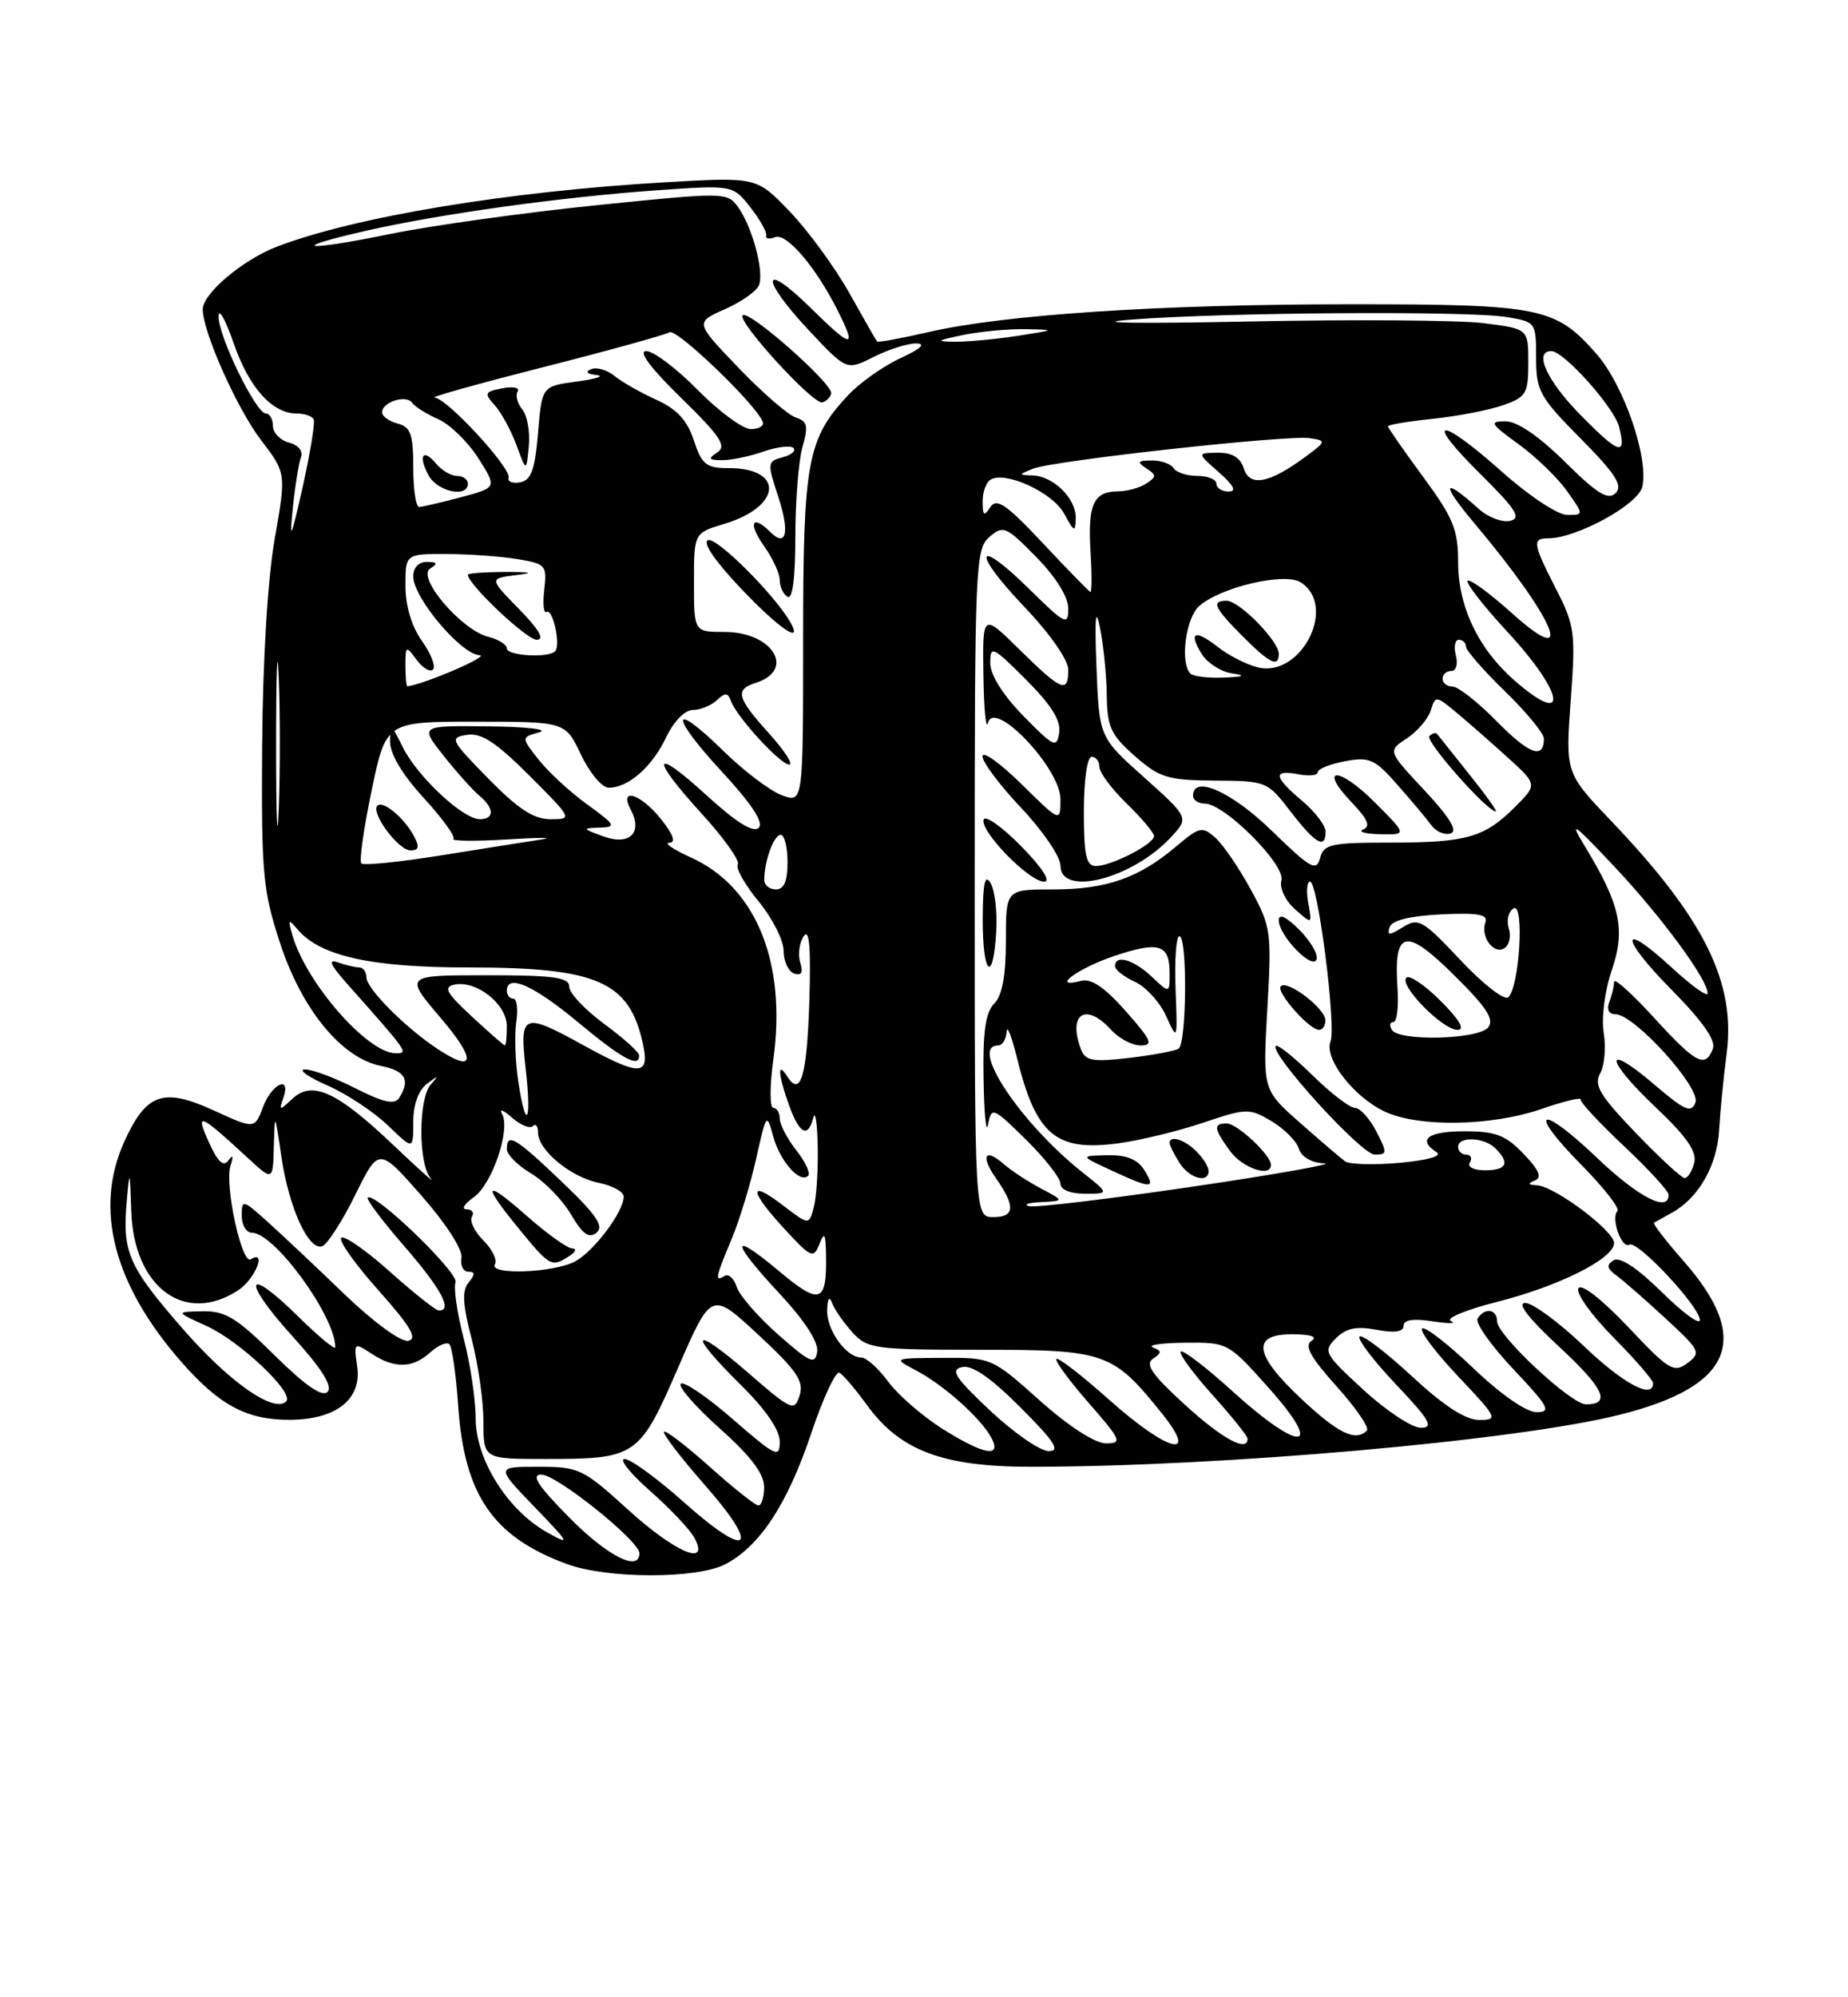 <?xml version="1.0" encoding="UTF-8" standalone="no"?>
<!DOCTYPE svg PUBLIC "-//W3C//DTD SVG 1.1//EN" "http://www.w3.org/Graphics/SVG/1.1/DTD/svg11.dtd" >
<svg xmlns="http://www.w3.org/2000/svg" xmlns:xlink="http://www.w3.org/1999/xlink" version="1.1" viewBox="0 0 237 256">
 <g >
 <path fill="currentColor"
d=" M 93.00 200.50 C 97.43 198.21 100.99 192.79 104.03 183.73 C 105.55 179.20 107.18 175.70 107.65 175.95 C 108.12 176.19 109.70 178.04 111.16 180.06 C 115.41 185.93 120.89 188.00 132.20 188.00 C 156.68 188.00 194.47 184.66 207.73 181.33 C 222.24 177.69 224.74 171.66 215.90 161.62 C 213.62 159.03 211.92 156.82 212.13 156.71 C 212.33 156.59 213.38 156.02 214.45 155.42 C 217.83 153.55 220.22 149.38 220.47 144.86 C 220.61 142.46 221.04 138.03 221.44 135.00 C 222.62 125.92 218.55 117.72 206.69 105.29 C 200.76 99.08 200.76 99.08 201.44 89.79 C 202.08 81.09 201.96 80.18 199.56 75.50 C 196.57 69.65 196.47 69.00 198.56 69.00 C 202.16 69.00 210.03 64.71 210.60 62.44 C 211.51 58.83 208.27 49.37 204.74 45.36 C 199.49 39.38 197.63 39.00 173.18 39.00 C 148.86 39.00 128.80 40.32 119.10 42.56 C 115.58 43.37 112.60 43.92 112.48 43.77 C 112.35 43.62 110.75 40.82 108.92 37.55 C 107.08 34.28 103.66 29.60 101.32 27.15 C 97.05 22.69 97.05 22.69 85.53 23.35 C 65.29 24.51 45.55 27.77 35.50 31.62 C 31.13 33.30 26.00 37.63 26.00 39.65 C 26.00 42.51 30.38 52.34 33.44 56.36 C 36.71 60.64 36.71 60.64 35.23 69.07 C 34.33 74.17 33.70 84.60 33.62 95.50 C 33.51 112.03 33.70 114.10 35.92 120.89 C 38.71 129.40 43.81 135.61 48.84 136.62 C 51.99 137.25 52.66 138.41 51.19 140.72 C 50.61 141.63 49.19 141.32 45.54 139.47 C 42.86 138.11 39.95 137.03 39.08 137.07 C 38.21 137.11 39.52 138.04 42.00 139.13 C 44.48 140.22 47.96 142.53 49.75 144.25 C 53.00 147.39 53.00 147.39 53.00 143.82 C 53.00 141.59 53.66 139.75 54.75 138.92 C 56.24 137.79 56.31 137.81 55.25 139.00 C 53.64 140.81 53.63 149.17 55.24 151.05 C 55.92 151.85 53.79 149.94 50.49 146.81 C 43.24 139.91 40.04 138.44 37.50 140.83 C 35.83 142.39 35.75 142.39 36.33 140.75 C 37.37 137.76 34.89 138.83 33.74 141.87 C 32.66 144.73 32.66 144.73 27.37 142.31 C 20.93 139.37 18.75 140.13 15.94 146.33 C 12.03 154.94 14.57 164.69 23.33 174.64 C 28.18 180.15 31.69 182.01 37.20 181.98 C 43.13 181.95 46.42 179.33 45.81 175.14 C 45.36 172.07 45.40 172.03 47.64 173.50 C 50.61 175.45 52.90 175.40 55.18 173.34 C 56.19 172.43 57.29 171.96 57.64 172.30 C 57.98 172.65 58.49 176.21 58.76 180.21 C 59.55 191.64 63.23 196.99 72.71 200.47 C 77.89 202.37 89.35 202.39 93.00 200.50 Z  M 73.00 194.50 C 68.97 190.42 68.05 189.00 69.43 189.00 C 71.39 189.00 82.00 197.50 82.00 199.08 C 82.00 201.54 77.89 199.45 73.00 194.50 Z  M 80.50 193.46 C 74.77 188.25 74.25 188.00 69.04 188.00 C 63.58 188.00 63.58 188.00 68.54 193.14 C 73.11 197.88 73.24 198.13 70.14 196.39 C 65.06 193.53 61.00 187.04 61.00 181.78 C 61.00 179.38 60.31 174.77 59.46 171.52 C 58.62 168.28 58.15 165.06 58.42 164.36 C 58.88 163.16 47.99 152.67 47.16 153.51 C 46.95 153.72 49.07 156.54 51.89 159.78 C 56.59 165.19 58.13 168.07 56.25 167.96 C 55.84 167.93 53.04 165.71 50.04 163.03 C 47.04 160.34 44.22 158.36 43.78 158.64 C 43.33 158.91 45.45 161.92 48.48 165.32 C 52.63 169.97 53.60 171.59 52.37 171.85 C 51.43 172.05 47.98 169.53 44.12 165.83 C 40.48 162.32 36.04 158.15 34.25 156.54 C 31.13 153.74 31.00 153.71 31.00 155.81 C 31.00 157.02 31.59 158.00 32.30 158.00 C 35.20 158.00 43.00 168.71 43.00 172.68 C 43.00 173.09 40.84 171.29 38.19 168.69 C 31.43 162.03 30.94 164.02 37.55 171.32 C 41.29 175.45 42.70 177.70 42.00 178.40 C 41.31 179.09 39.15 177.60 35.21 173.71 C 30.35 168.90 28.90 168.01 25.97 168.07 C 22.50 168.14 22.50 168.14 26.50 169.96 C 30.77 171.90 37.79 178.54 36.71 179.62 C 35.15 181.18 29.40 177.15 23.46 170.34 C 16.45 162.30 15.67 160.54 16.26 153.92 C 16.62 149.82 16.66 149.91 16.83 155.17 C 17.13 164.98 23.69 169.87 30.54 165.38 C 32.72 163.96 34.29 160.09 32.15 161.41 C 31.00 162.12 28.77 151.82 29.56 149.42 C 29.97 148.16 29.88 147.92 29.30 148.73 C 28.66 149.61 27.94 148.95 26.81 146.45 C 24.99 142.44 25.53 142.65 31.75 148.39 C 35.00 151.39 35.00 151.39 35.12 146.95 C 35.24 142.52 35.25 142.52 36.08 148.22 C 37.04 154.77 39.56 160.31 41.31 159.74 C 41.96 159.52 43.87 156.58 45.54 153.19 C 48.58 147.03 48.58 147.03 54.03 153.22 C 57.20 156.83 59.35 160.16 59.18 161.21 C 59.01 162.19 59.41 163.00 60.06 163.00 C 60.95 163.00 60.96 163.34 60.10 164.38 C 59.24 165.42 59.33 167.18 60.48 171.59 C 61.32 174.79 62.00 179.58 62.00 182.21 C 62.00 187.00 62.00 187.00 69.93 187.00 C 81.61 187.00 81.99 186.74 86.95 175.33 C 91.23 165.49 91.23 165.49 97.24 171.07 C 102.20 175.67 103.12 177.03 102.55 178.85 C 101.88 180.96 101.56 180.82 95.92 175.93 C 88.71 169.69 88.11 170.71 95.00 177.50 C 98.19 180.64 100.00 183.28 100.00 184.78 C 100.00 186.94 99.49 186.69 93.99 181.91 C 90.69 179.04 87.68 176.99 87.31 177.36 C 86.94 177.73 89.19 180.31 92.32 183.10 C 96.27 186.62 98.00 188.90 98.00 190.58 C 98.00 191.91 97.66 192.98 97.25 192.96 C 96.84 192.93 94.04 190.71 91.03 188.01 C 88.02 185.32 85.38 183.29 85.16 183.51 C 84.93 183.73 87.30 186.82 90.42 190.37 C 97.67 198.63 96.03 199.97 87.74 192.57 C 84.31 189.51 80.87 187.01 80.11 187.00 C 79.34 187.00 80.82 188.85 83.38 191.10 C 85.94 193.36 88.50 196.06 89.05 197.10 C 91.09 200.91 86.60 199.00 80.50 193.46 Z  M 120.78 183.08 C 118.25 181.47 115.15 178.77 113.90 177.08 C 112.65 175.38 111.10 174.00 110.47 174.00 C 108.53 174.00 106.00 170.49 106.08 167.92 C 106.13 166.42 106.37 166.07 106.71 167.00 C 107.01 167.82 108.18 169.51 109.30 170.75 C 111.24 172.88 112.09 173.00 125.71 173.00 C 141.79 173.00 142.71 173.32 149.01 181.16 C 153.86 187.19 149.77 186.12 142.20 179.37 C 138.74 176.29 135.72 173.95 135.48 174.18 C 135.25 174.41 137.11 176.94 139.61 179.80 C 143.81 184.61 143.98 185.00 141.83 185.00 C 140.42 184.99 137.05 182.81 133.34 179.50 C 127.23 174.04 127.13 174.00 120.84 174.04 C 114.50 174.08 114.50 174.08 117.50 175.66 C 121.01 177.51 125.77 181.75 127.12 184.25 C 128.57 186.92 126.13 186.47 120.78 183.08 Z  M 127.00 180.82 C 122.46 176.55 121.83 175.57 123.39 175.22 C 124.68 174.93 127.07 176.59 130.88 180.40 C 135.25 184.77 136.04 186.00 134.49 185.99 C 133.40 185.99 130.03 183.66 127.00 180.82 Z  M 151.94 180.03 C 147.76 176.22 146.82 174.86 147.86 174.16 C 149.01 173.38 149.01 173.16 147.86 172.70 C 147.11 172.40 148.97 172.13 152.00 172.10 C 157.48 172.05 157.52 172.07 162.82 178.02 C 169.92 186.00 166.81 186.24 158.13 178.38 C 154.71 175.28 151.70 172.97 151.43 173.24 C 151.16 173.50 152.98 175.99 155.47 178.76 C 157.96 181.53 160.00 184.07 160.00 184.40 C 160.00 186.19 156.76 184.43 151.94 180.03 Z  M 166.96 179.36 C 160.80 173.61 160.43 170.99 165.75 171.02 C 168.10 171.02 169.02 171.34 168.20 171.85 C 167.24 172.47 168.07 173.97 171.42 177.70 C 173.91 180.47 175.65 183.01 175.30 183.36 C 173.86 184.81 171.65 183.75 166.96 179.36 Z  M 174.86 178.14 C 169.83 173.52 169.66 173.20 171.32 171.54 C 172.63 170.23 173.94 169.95 176.53 170.44 C 178.87 170.88 180.00 170.71 180.00 169.93 C 180.00 169.16 181.24 168.97 183.75 169.36 C 185.81 169.67 186.87 169.66 186.09 169.33 C 185.31 169.00 187.93 167.90 191.90 166.89 C 199.96 164.85 207.00 161.32 207.00 159.32 C 207.00 157.75 199.36 152.03 197.10 151.92 C 195.95 151.86 195.87 151.69 196.83 151.31 C 197.80 150.93 197.40 149.98 195.39 147.89 C 193.09 145.49 191.81 145.00 187.81 145.00 C 183.12 145.00 181.72 146.06 184.25 147.69 C 185.00 148.17 183.09 148.72 179.50 149.04 C 176.20 149.34 173.05 149.25 172.50 148.85 C 171.95 148.45 169.35 146.23 166.72 143.91 C 161.94 139.69 161.94 139.69 162.53 129.34 C 163.10 119.43 163.01 118.78 160.41 114.02 C 158.92 111.28 156.89 108.30 155.89 107.40 C 154.19 105.87 153.86 105.94 150.79 108.53 C 146.02 112.56 141.85 114.00 135.03 114.00 C 129.00 114.00 129.00 114.00 129.00 120.57 C 129.00 125.08 128.53 127.61 127.50 128.64 C 126.39 129.76 126.03 132.24 126.14 138.32 C 126.21 142.82 126.47 145.43 126.72 144.13 C 127.16 141.83 127.32 141.89 131.59 146.08 C 134.01 148.47 136.00 151.00 136.00 151.71 C 136.00 152.49 137.24 153.00 139.14 153.00 C 142.28 153.00 142.28 153.00 138.77 150.22 C 130.84 143.91 124.26 134.00 128.00 134.00 C 128.55 134.00 129.04 133.21 129.09 132.25 C 129.13 131.29 129.72 132.75 130.40 135.50 C 132.85 145.45 135.37 147.61 143.36 146.55 C 146.16 146.18 151.06 144.99 154.27 143.91 C 159.85 142.03 160.22 142.02 163.05 143.69 C 164.67 144.65 166.26 146.24 166.57 147.22 C 166.91 148.30 168.19 149.04 169.82 149.11 C 171.29 149.16 163.72 150.51 153.00 152.09 C 142.28 153.67 132.82 154.80 132.00 154.60 C 131.18 154.40 131.85 154.16 133.50 154.08 C 136.50 153.92 136.50 153.92 133.50 152.33 C 131.85 151.46 129.71 150.06 128.74 149.21 C 126.29 147.07 125.71 148.14 127.75 151.05 C 130.24 154.61 130.15 156.00 127.41 156.00 C 125.00 156.00 125.00 156.00 125.00 113.22 C 125.00 72.50 125.09 70.37 126.89 68.82 C 128.67 67.30 129.02 67.45 132.89 71.39 C 135.42 73.97 137.00 76.51 137.00 78.00 C 137.00 80.23 136.61 80.04 132.02 75.52 C 125.07 68.68 124.53 70.61 131.38 77.79 C 134.65 81.22 137.00 84.58 137.00 85.84 C 137.00 88.93 136.16 88.58 130.78 83.29 C 126.00 78.58 126.00 78.58 126.12 86.54 C 126.18 90.92 126.45 93.66 126.71 92.64 C 127.51 89.54 136.00 98.49 136.00 102.42 C 136.00 105.42 136.00 105.42 131.00 100.50 C 128.25 97.79 126.00 96.19 126.00 96.94 C 126.00 97.69 128.25 100.69 131.00 103.59 C 133.75 106.50 136.00 109.81 136.00 110.94 C 136.00 114.99 145.17 112.65 150.13 107.35 C 152.50 104.81 152.50 104.81 146.74 99.65 C 140.97 94.50 140.97 94.50 140.62 85.50 C 140.37 79.10 140.51 77.65 141.08 80.50 C 141.52 82.70 141.91 86.59 141.94 89.15 C 141.99 93.18 142.47 94.20 145.53 96.90 C 148.72 99.69 149.73 100.00 155.78 100.05 C 162.39 100.09 162.55 100.15 165.50 104.00 C 168.68 108.14 170.00 108.90 170.00 106.59 C 170.00 105.81 168.65 104.04 167.00 102.65 C 163.34 99.58 163.20 98.61 166.50 99.24 C 167.88 99.51 169.00 99.39 169.00 98.97 C 169.00 98.56 170.57 97.93 172.49 97.57 C 175.63 96.98 176.31 97.28 179.24 100.62 C 181.03 102.65 182.99 104.98 183.59 105.80 C 184.19 106.61 185.29 107.07 186.05 106.82 C 186.98 106.51 185.92 104.76 182.69 101.31 C 177.96 96.25 177.96 96.25 180.41 94.65 C 181.75 93.77 183.13 92.16 183.48 91.08 C 184.09 89.14 184.15 89.15 186.75 91.30 C 188.20 92.51 191.15 95.09 193.29 97.03 C 197.17 100.55 197.17 100.55 194.34 103.39 C 190.39 107.34 188.11 108.00 178.34 108.00 C 170.66 108.00 169.76 108.20 169.29 109.99 C 168.83 111.74 168.08 111.32 163.13 106.51 C 157.96 101.47 153.00 99.27 153.00 102.00 C 153.00 102.55 153.69 103.00 154.52 103.00 C 157.03 103.00 164.86 110.83 164.34 112.82 C 164.07 113.82 164.82 115.42 166.08 116.54 C 168.29 118.50 168.29 118.50 167.78 115.75 C 167.51 114.24 167.61 113.00 168.01 113.00 C 169.02 113.00 171.39 131.54 170.63 133.51 C 169.80 135.68 173.59 140.58 177.56 142.46 C 181.88 144.51 191.27 144.36 197.69 142.14 C 200.55 141.15 202.81 140.61 202.71 140.92 C 202.61 141.24 205.11 143.93 208.27 146.90 C 211.42 149.86 214.00 152.67 214.00 153.15 C 214.00 155.46 210.09 153.44 204.79 148.38 C 197.42 141.35 195.75 142.16 202.83 149.33 C 205.70 152.24 207.77 154.89 207.43 155.23 C 206.55 156.11 207.98 160.13 208.96 159.53 C 209.96 158.90 218.00 167.49 218.00 169.19 C 218.00 169.87 215.79 168.25 213.10 165.59 C 209.96 162.51 207.74 161.04 206.94 161.53 C 205.99 162.13 206.07 162.58 207.28 163.47 C 208.16 164.10 210.99 166.58 213.58 168.97 C 218.05 173.09 218.20 173.38 216.40 174.72 C 214.66 176.01 214.01 175.61 208.80 170.08 C 205.43 166.53 202.82 164.49 202.43 165.12 C 202.06 165.71 204.06 168.53 206.88 171.38 C 209.70 174.23 212.00 176.89 212.00 177.28 C 212.00 179.41 208.18 177.36 203.09 172.50 C 199.91 169.47 196.55 167.00 195.60 167.00 C 194.50 167.00 196.04 168.99 199.94 172.60 C 205.71 177.95 206.67 180.00 203.40 180.00 C 201.48 180.00 192.00 171.15 192.00 169.36 C 192.00 167.78 190.40 167.54 189.50 169.00 C 189.16 169.55 191.23 172.47 194.09 175.50 C 198.61 180.28 199.00 181.00 197.07 181.00 C 195.74 181.00 192.48 178.74 188.92 175.34 C 185.66 172.23 182.71 169.95 182.38 170.28 C 182.05 170.62 184.14 173.39 187.03 176.44 C 192.04 181.73 192.17 182.00 189.70 182.00 C 187.94 182.00 185.16 180.19 181.03 176.36 C 177.68 173.26 174.68 170.99 174.36 171.31 C 174.04 171.63 176.14 174.39 179.03 177.44 C 183.39 182.05 183.93 183.00 182.21 183.00 C 181.07 183.00 177.76 180.81 174.86 178.14 Z  M 146.77 150.00 C 145.89 148.59 144.49 148.02 142.01 148.07 C 138.50 148.15 138.50 148.15 142.50 150.00 C 147.70 152.41 148.27 152.41 146.77 150.00 Z  M 155.00 150.07 C 155.00 149.56 154.29 148.44 153.43 147.57 C 151.91 146.05 150.00 145.46 150.00 146.51 C 150.00 146.80 150.56 147.92 151.24 149.01 C 152.51 151.04 155.00 151.74 155.00 150.07 Z  M 163.00 149.31 C 163.00 148.06 158.67 144.00 157.33 144.00 C 155.57 144.00 155.65 144.65 157.75 147.53 C 159.34 149.72 163.00 150.96 163.00 149.31 Z  M 176.50 145.00 C 175.65 143.35 174.41 142.00 173.76 142.00 C 173.11 142.00 170.66 140.12 168.31 137.81 C 165.96 135.51 163.85 133.82 163.62 134.06 C 162.74 134.96 174.57 147.96 176.28 147.98 C 177.93 148.00 177.94 147.79 176.50 145.00 Z  M 169.97 130.75 C 169.93 129.23 165.11 125.56 164.26 126.41 C 163.58 127.09 167.90 132.00 169.17 132.00 C 169.63 132.00 169.99 131.44 169.97 130.75 Z  M 127.76 119.43 C 127.91 116.92 127.59 114.11 127.04 113.19 C 126.32 111.95 126.05 113.17 126.03 117.75 C 126.00 124.93 127.37 126.26 127.76 119.43 Z  M 166.62 119.16 C 164.93 117.48 164.00 117.05 164.00 117.96 C 164.00 119.93 168.36 124.42 168.85 122.95 C 169.06 122.31 168.06 120.61 166.62 119.16 Z  M 130.97 108.47 C 128.52 105.98 126.35 104.44 126.15 105.05 C 125.66 106.53 131.97 113.00 133.90 113.00 C 134.82 113.00 133.67 111.22 130.97 108.47 Z  M 176.27 102.80 C 171.65 98.18 168.97 98.27 173.40 102.90 C 175.40 104.99 175.80 105.93 174.83 106.31 C 174.10 106.60 175.07 106.88 176.99 106.92 C 180.47 107.00 180.47 107.00 176.27 102.80 Z  M 188.43 99.25 C 186.34 96.64 184.49 94.31 184.31 94.08 C 184.14 93.85 183.69 93.98 183.31 94.35 C 182.72 94.95 190.71 104.00 191.83 104.00 C 192.06 104.00 190.53 101.86 188.43 99.25 Z  M 99.81 171.07 C 97.22 168.79 94.83 166.04 94.48 164.95 C 94.14 163.86 93.44 163.23 92.93 163.54 C 91.64 164.34 91.74 163.78 93.82 158.83 C 94.82 156.45 96.24 151.80 96.98 148.50 C 98.27 142.69 98.34 142.60 99.15 145.62 C 100.01 148.83 102.59 151.74 103.64 150.70 C 103.96 150.37 103.28 148.90 102.11 147.42 C 100.95 145.94 100.00 144.12 100.00 143.37 C 100.00 142.61 99.62 142.00 99.17 142.00 C 98.71 142.00 98.71 139.21 99.18 135.80 C 100.89 123.32 96.96 113.70 88.62 109.91 C 86.35 108.89 85.10 108.03 85.83 108.02 C 86.71 108.01 86.37 107.01 84.83 105.06 C 82.20 101.73 79.29 100.81 80.90 103.80 C 82.47 106.75 80.73 108.43 77.37 107.20 C 74.66 106.21 74.63 106.15 76.90 106.08 C 79.09 106.01 78.96 105.75 75.31 103.11 C 73.11 101.52 70.31 98.93 69.07 97.36 C 66.83 94.51 66.83 94.51 69.16 93.86 C 70.45 93.49 67.52 93.15 62.67 93.10 C 53.83 93.00 53.83 93.00 56.88 96.85 C 58.55 98.96 60.62 101.27 61.46 101.97 C 63.40 103.58 63.44 105.00 61.53 105.00 C 59.37 105.00 53.50 99.51 51.65 95.76 C 50.12 92.66 50.04 92.62 50.02 95.02 C 50.01 96.62 51.58 99.27 54.34 102.27 C 56.72 104.87 58.44 107.23 58.15 107.52 C 57.86 107.81 60.97 107.84 65.06 107.59 C 69.15 107.34 71.15 107.34 69.50 107.59 C 67.85 107.84 62.08 108.75 56.68 109.62 C 51.29 110.49 46.63 110.96 46.34 110.67 C 46.05 110.38 46.64 106.18 47.66 101.32 C 49.50 92.50 49.50 92.50 61.00 92.50 C 72.50 92.50 72.50 92.50 74.50 96.71 C 75.60 99.03 77.19 100.94 78.03 100.96 C 80.51 101.02 83.62 98.32 85.42 94.53 C 86.40 92.47 87.82 91.00 88.85 91.00 C 89.81 91.00 91.20 90.44 91.93 89.75 C 92.99 88.75 93.35 88.77 93.74 89.85 C 94.49 91.91 100.08 98.00 101.22 98.00 C 101.78 98.00 100.61 96.20 98.62 94.00 C 94.50 89.44 94.22 88.38 96.91 87.53 C 102.09 85.89 99.11 81.00 92.93 81.00 C 89.00 81.00 89.00 81.00 89.00 74.66 C 89.00 68.32 89.00 68.32 92.88 67.15 C 100.24 64.95 100.63 60.00 93.46 60.00 C 90.56 60.00 90.01 59.56 88.98 56.44 C 88.12 53.84 86.81 52.43 84.15 51.23 C 82.14 50.32 79.74 48.95 78.81 48.19 C 77.88 47.42 76.53 47.03 75.81 47.32 C 75.00 47.64 75.26 47.93 76.50 48.07 C 77.60 48.20 76.47 48.57 74.00 48.90 C 69.50 49.50 69.50 49.50 69.00 55.49 C 68.61 60.20 68.12 61.55 66.72 61.82 C 65.75 62.00 65.07 61.74 65.22 61.23 C 65.59 60.00 57.29 51.01 55.73 50.96 C 55.05 50.94 61.33 49.18 69.68 47.06 C 78.03 44.94 85.31 42.92 85.86 42.59 C 86.76 42.03 97.03 51.90 97.83 54.09 C 98.02 54.59 97.32 55.00 96.30 55.00 C 95.27 55.00 92.21 52.75 89.50 50.00 C 86.79 47.25 83.82 45.00 82.89 45.00 C 81.80 45.00 83.39 47.13 87.35 51.00 C 92.38 55.91 93.23 57.18 92.00 57.98 C 90.76 58.80 90.87 58.97 92.60 58.98 C 93.76 58.99 96.14 58.50 97.90 57.88 C 99.66 57.27 101.40 57.06 101.76 57.42 C 102.12 57.78 101.49 58.32 100.37 58.61 C 98.41 59.13 98.38 59.33 99.79 63.61 C 101.31 68.21 100.86 70.26 98.78 68.18 C 96.47 65.87 95.90 67.04 97.93 69.90 C 99.07 71.50 100.00 73.50 100.00 74.35 C 100.00 75.19 100.45 76.16 101.00 76.50 C 101.64 76.89 102.00 74.09 102.00 68.80 C 102.00 64.23 102.41 59.05 102.92 57.28 C 103.68 54.61 103.55 53.99 102.07 53.52 C 101.10 53.22 97.79 50.35 94.72 47.15 C 89.13 41.33 89.13 41.33 92.97 39.63 C 95.08 38.70 97.05 37.31 97.34 36.54 C 98.02 34.78 96.46 29.01 94.62 26.50 C 93.26 24.63 92.86 24.63 76.36 26.32 C 67.09 27.27 55.25 28.92 50.05 29.99 C 38.92 32.27 36.61 31.93 47.07 29.55 C 56.50 27.41 72.07 25.25 84.24 24.39 C 93.98 23.71 93.98 23.71 96.24 26.58 C 97.48 28.17 98.39 29.79 98.26 30.19 C 98.13 30.60 98.65 30.69 99.41 30.40 C 100.87 29.83 104.58 34.17 107.38 39.70 C 109.95 44.79 109.33 44.75 104.00 39.50 C 97.61 33.21 97.44 35.64 103.79 42.40 C 108.58 47.50 108.58 47.50 112.04 45.75 C 113.94 44.79 116.40 44.01 117.50 44.02 C 118.80 44.04 118.11 44.69 115.50 45.90 C 113.30 46.91 110.29 49.04 108.80 50.62 C 103.52 56.25 103.00 59.09 103.00 81.94 C 103.00 102.95 103.00 102.95 100.25 101.92 C 98.74 101.35 95.37 98.80 92.77 96.25 C 85.98 89.59 85.84 91.64 92.60 98.93 C 96.44 103.08 97.97 105.43 97.30 106.10 C 96.62 106.78 94.44 105.43 90.64 101.96 C 83.62 95.54 83.29 96.97 90.08 104.39 C 92.87 107.45 94.91 110.33 94.62 110.80 C 94.33 111.27 95.53 113.41 97.30 115.55 C 99.06 117.69 100.50 120.54 100.50 121.88 C 100.50 123.22 101.11 124.52 101.85 124.78 C 102.79 125.09 103.03 124.66 102.63 123.37 C 102.31 122.34 102.51 120.83 103.07 120.00 C 103.79 118.94 104.00 121.35 103.80 128.17 C 103.50 137.89 102.69 140.70 100.96 137.97 C 99.66 135.91 99.78 137.74 101.20 141.68 C 102.53 145.36 103.62 145.91 104.31 143.25 C 104.56 142.29 104.81 143.97 104.87 147.00 C 104.93 150.03 104.70 153.52 104.36 154.77 C 103.75 157.05 103.75 157.05 100.38 154.47 C 95.95 151.09 96.07 152.60 100.64 157.55 C 104.00 161.20 104.33 161.35 105.07 159.50 C 105.72 157.85 105.87 158.06 105.93 160.67 C 106.07 167.05 105.21 167.37 99.89 162.91 C 93.58 157.63 93.66 159.03 100.07 165.91 C 103.22 169.30 104.99 172.04 104.80 173.26 C 104.54 174.96 103.90 174.68 99.81 171.07 Z  M 53.09 107.17 C 51.83 104.81 49.11 102.55 48.40 103.27 C 47.50 104.16 51.09 109.00 52.65 109.00 C 53.72 109.00 53.83 108.54 53.09 107.17 Z  M 101.30 79.65 C 99.18 76.06 91.93 68.86 90.82 69.23 C 90.04 69.49 91.64 71.85 94.92 75.32 C 99.90 80.59 103.16 82.80 101.30 79.65 Z  M 66.98 52.48 C 66.35 51.71 66.08 50.68 66.38 50.19 C 66.69 49.69 65.81 49.50 64.43 49.77 C 62.14 50.21 62.05 50.40 63.45 51.94 C 64.29 52.87 65.54 55.18 66.24 57.06 C 67.50 60.50 67.50 60.50 67.82 57.18 C 67.99 55.36 67.62 53.24 66.98 52.48 Z  M 106.60 50.44 C 106.88 49.25 96.01 39.65 95.25 40.42 C 94.50 41.17 104.23 51.82 105.44 51.57 C 105.95 51.46 106.48 50.95 106.60 50.44 Z  M 63.48 162.04 C 63.80 161.51 63.14 160.14 62.00 159.00 C 60.86 157.86 60.20 156.49 60.52 155.96 C 60.85 155.43 60.54 155.00 59.84 155.00 C 59.13 155.00 59.54 154.31 60.75 153.46 C 63.13 151.79 65.53 144.70 64.37 142.73 C 63.98 142.05 64.56 142.29 65.66 143.25 C 66.76 144.22 67.96 144.70 68.33 144.34 C 68.70 143.97 69.00 144.34 69.00 145.16 C 69.00 147.42 73.20 150.89 76.80 151.61 C 78.56 151.96 80.00 152.76 79.99 153.38 C 79.98 155.29 76.24 160.30 73.81 161.65 C 71.10 163.15 62.59 163.47 63.48 162.04 Z  M 73.00 161.00 C 73.83 160.47 74.00 160.02 73.39 160.02 C 72.78 160.01 70.19 158.16 67.64 155.92 C 62.07 151.01 61.71 151.59 66.62 157.58 C 70.52 162.34 70.74 162.46 73.00 161.00 Z  M 72.05 151.47 C 66.09 145.78 65.00 145.13 65.00 147.28 C 65.00 147.99 66.40 149.39 68.10 150.40 C 69.81 151.41 72.11 153.77 73.22 155.64 C 74.73 158.21 75.54 158.79 76.51 157.99 C 77.49 157.18 76.48 155.69 72.05 151.47 Z  M 209.77 145.20 C 205.17 140.41 204.38 139.08 205.21 137.59 C 205.77 136.59 205.98 134.25 205.67 132.38 C 205.36 130.45 205.80 127.00 206.71 124.34 C 208.49 119.12 207.81 115.98 203.27 108.50 C 201.19 105.06 201.70 105.41 206.97 111.00 C 213.04 117.44 219.00 125.53 219.00 127.32 C 219.00 127.84 216.94 126.36 214.42 124.04 C 207.66 117.80 207.68 120.10 214.45 126.94 C 218.36 130.90 220.08 133.36 219.67 134.42 C 218.69 136.96 217.50 136.33 212.10 130.42 C 209.30 127.35 207.00 125.29 207.00 125.84 C 207.00 126.39 206.73 127.55 206.39 128.42 C 206.02 129.39 206.32 130.00 207.18 130.00 C 209.60 130.00 218.15 139.44 217.43 141.31 C 216.90 142.72 216.06 142.35 212.15 139.00 C 205.61 133.42 205.77 135.72 212.35 141.94 C 216.31 145.69 217.65 147.62 217.28 149.05 C 217.00 150.12 216.45 151.00 216.06 151.00 C 215.66 151.00 212.84 148.39 209.77 145.20 Z  M 188.50 149.00 C 188.84 148.45 188.64 148.00 188.06 148.00 C 187.48 148.00 187.00 147.55 187.00 147.00 C 187.00 145.61 190.35 145.75 191.80 147.20 C 193.67 149.07 193.23 150.00 190.44 150.00 C 188.99 150.00 188.15 149.57 188.50 149.00 Z  M 66.45 138.50 C 66.08 136.03 65.97 132.65 66.21 131.00 C 66.46 129.35 66.28 128.00 65.83 128.00 C 65.37 128.00 65.00 127.55 65.00 127.00 C 65.00 124.77 68.41 126.27 74.10 131.00 C 79.78 135.73 82.05 136.96 81.96 135.25 C 81.94 134.84 79.91 133.02 77.46 131.22 C 75.01 129.41 73.00 127.28 73.00 126.47 C 73.00 125.27 71.06 125.00 62.42 125.00 C 51.85 125.00 51.85 125.00 56.54 130.50 C 61.18 135.93 60.92 137.66 55.97 134.35 C 51.89 131.62 47.00 126.69 47.00 125.30 C 47.00 124.59 46.59 124.00 46.08 124.00 C 45.58 124.00 44.34 123.71 43.33 123.35 C 42.02 122.88 42.35 123.66 44.52 126.10 C 52.41 134.98 52.42 135.00 50.75 135.00 C 47.18 135.00 39.38 126.14 37.54 120.00 C 36.89 117.81 36.96 117.70 38.15 119.11 C 41.03 122.54 47.58 124.00 60.00 124.00 C 76.62 124.00 80.69 125.77 82.45 133.78 C 83.36 137.92 82.06 137.96 74.91 134.02 C 67.04 129.68 66.61 129.85 67.42 137.00 C 68.21 143.97 67.44 145.15 66.45 138.50 Z  M 138.65 134.54 C 136.89 129.95 139.24 128.40 142.50 132.00 C 143.50 133.10 145.20 134.00 146.28 134.00 C 147.96 134.00 147.68 133.34 144.38 129.61 C 141.66 126.53 139.94 125.37 138.62 125.72 C 134.57 126.79 138.27 124.07 142.99 122.50 C 148.66 120.62 150.00 121.04 150.00 124.73 C 150.00 127.35 150.00 127.35 147.69 125.17 C 145.34 122.97 143.00 122.30 143.00 123.84 C 143.00 124.30 144.15 125.20 145.55 125.84 C 146.95 126.48 148.76 128.46 149.56 130.25 C 151.01 133.45 151.02 133.41 150.76 126.75 C 150.62 123.03 150.84 120.00 151.25 120.00 C 152.30 120.00 152.19 133.76 151.14 134.42 C 150.66 134.71 147.80 135.24 144.79 135.60 C 140.17 136.14 139.20 135.97 138.65 134.54 Z  M 60.50 130.28 C 57.22 127.24 56.82 126.50 58.30 126.20 C 61.12 125.63 65.00 128.71 65.00 131.52 C 65.00 132.89 64.89 134.00 64.75 134.00 C 64.61 133.99 62.70 132.32 60.50 130.28 Z  M 178.50 132.00 C 178.16 131.45 178.25 131.00 178.70 131.00 C 179.15 131.00 179.38 129.09 179.23 126.75 C 178.71 119.16 180.20 118.78 186.43 124.94 C 190.66 129.11 191.68 130.67 190.85 131.69 C 189.56 133.24 179.42 133.50 178.50 132.00 Z  M 184.77 128.30 C 182.73 126.27 180.75 124.92 180.36 125.31 C 179.39 126.28 185.00 132.00 186.92 132.00 C 187.93 132.00 187.18 130.71 184.77 128.30 Z  M 187.29 123.05 C 182.48 117.93 181.91 117.60 179.93 118.83 C 178.15 119.93 177.86 119.93 178.22 118.83 C 178.51 117.96 180.80 117.40 184.82 117.20 C 189.53 116.97 190.86 117.21 190.50 118.20 C 189.83 120.03 191.55 122.40 192.93 121.54 C 193.56 121.15 193.82 120.01 193.50 119.00 C 193.18 117.99 193.45 116.84 194.10 116.44 C 195.53 115.56 194.87 126.62 193.41 127.83 C 192.91 128.25 190.15 126.10 187.29 123.05 Z  M 98.01 112.75 C 98.04 110.30 99.25 107.00 100.12 107.00 C 100.60 107.00 101.00 108.58 101.00 110.50 C 101.00 112.94 100.55 114.00 99.50 114.00 C 98.67 114.00 98.01 113.44 98.01 112.75 Z  M 35.41 95.50 C 35.41 86.15 35.56 82.19 35.74 86.70 C 35.93 91.21 35.93 98.86 35.75 103.70 C 35.56 108.54 35.41 104.85 35.41 95.50 Z  M 139.00 104.00 C 139.00 100.00 139.43 97.00 140.00 97.00 C 140.55 97.00 141.00 97.59 141.00 98.30 C 141.00 99.02 142.57 101.13 144.50 103.00 C 146.43 104.87 148.00 106.74 148.00 107.17 C 148.00 108.19 142.54 111.00 140.55 111.00 C 139.30 111.00 139.00 109.66 139.00 104.00 Z  M 62.61 99.78 C 57.76 94.83 57.62 94.54 59.90 94.19 C 61.74 93.91 63.61 95.14 67.89 99.41 C 73.42 104.94 73.45 105.00 70.60 105.00 C 68.44 105.00 66.43 103.68 62.61 99.78 Z  M 191.96 92.46 C 189.55 90.01 187.00 88.00 186.29 88.00 C 185.58 88.00 185.00 87.55 185.00 87.00 C 185.00 86.45 185.50 86.00 186.12 86.00 C 186.74 86.00 187.00 85.12 186.71 84.00 C 186.42 82.90 186.60 82.00 187.09 82.00 C 187.59 82.00 188.00 82.39 188.00 82.87 C 188.00 83.35 190.25 85.93 193.00 88.60 C 195.75 91.27 198.00 94.00 198.00 94.67 C 198.00 97.38 196.11 96.69 191.96 92.46 Z  M 131.25 91.77 C 128.59 89.05 127.00 86.51 127.00 84.98 C 127.00 82.69 127.30 82.83 131.59 87.12 C 134.81 90.34 136.08 92.36 135.84 93.91 C 135.53 95.93 135.16 95.76 131.25 91.77 Z  M 194.26 87.25 C 189.61 83.20 187.00 77.75 187.00 72.08 C 187.00 67.89 186.38 66.37 182.50 61.11 C 180.03 57.75 178.00 54.83 178.00 54.64 C 178.00 54.44 180.59 54.01 183.75 53.68 C 186.91 53.35 190.96 52.57 192.75 51.94 C 195.74 50.89 196.00 50.46 196.00 46.47 C 196.00 42.14 196.00 42.14 190.25 41.42 C 187.09 41.03 173.47 40.93 160.00 41.21 C 145.88 41.50 139.52 41.40 145.00 40.97 C 156.97 40.03 188.28 39.82 193.25 40.64 C 196.95 41.25 197.00 41.32 197.00 45.85 C 197.00 50.10 197.43 50.88 202.71 56.21 C 207.20 60.74 208.16 62.24 207.20 63.20 C 206.24 64.16 204.85 63.30 200.71 59.21 C 197.34 55.88 194.58 54.00 193.07 54.00 C 190.95 54.00 191.13 54.31 194.72 56.91 C 196.93 58.51 199.73 61.21 200.94 62.91 C 203.14 66.00 203.14 66.00 200.98 66.00 C 199.78 66.00 196.09 63.56 192.66 60.50 C 184.57 53.29 182.44 53.41 189.77 60.67 C 194.44 65.29 195.16 66.42 193.66 66.76 C 192.65 66.99 190.85 66.31 189.66 65.24 C 184.99 61.04 184.72 61.88 189.08 67.06 C 199.51 79.47 202.29 86.14 193.86 78.56 C 191.03 76.02 188.50 74.17 188.22 74.44 C 187.95 74.72 190.26 77.68 193.36 81.03 C 200.65 88.89 201.29 93.37 194.26 87.25 Z  M 52.00 85.31 C 52.00 82.74 52.06 82.71 53.42 84.56 C 54.20 85.62 55.15 86.19 55.53 85.81 C 55.91 85.43 55.27 83.78 54.11 82.15 C 52.79 80.30 52.00 77.66 52.00 75.10 C 52.00 71.00 52.00 71.00 57.25 71.01 C 60.14 71.02 64.23 71.31 66.34 71.66 C 70.00 72.26 70.17 72.45 69.80 75.58 C 69.59 77.38 69.72 78.67 70.09 78.44 C 70.90 77.94 71.94 82.72 71.19 83.48 C 70.30 84.37 65.00 84.05 65.00 83.11 C 65.00 82.62 63.93 81.95 62.61 81.62 C 59.17 80.75 53.40 73.99 55.16 72.88 C 56.19 72.23 56.10 72.03 54.75 72.02 C 53.69 72.01 53.00 72.75 53.00 73.89 C 53.00 76.60 59.13 83.88 61.50 83.98 C 62.93 84.04 54.51 87.67 52.25 87.97 C 52.11 87.99 52.00 86.79 52.00 85.31 Z  M 66.57 78.07 C 62.74 74.15 62.74 74.15 66.12 73.72 C 68.59 73.42 68.22 73.31 64.75 73.31 C 62.14 73.32 60.00 73.48 60.00 73.66 C 60.00 74.88 67.53 82.00 68.82 82.00 C 69.89 82.00 69.15 80.71 66.57 78.07 Z  M 152.67 86.33 C 151.32 84.99 152.05 79.27 153.76 77.71 C 156.45 75.28 164.71 73.33 166.79 74.63 C 171.58 77.63 166.87 86.94 161.28 85.53 C 159.84 85.17 157.54 84.00 156.18 82.92 C 153.23 80.61 152.36 81.01 154.14 83.86 C 154.85 84.98 156.57 86.09 157.96 86.30 C 159.85 86.60 159.58 86.74 156.92 86.85 C 154.95 86.93 153.03 86.70 152.67 86.33 Z  M 164.00 83.80 C 164.00 82.16 158.93 77.00 157.31 77.00 C 155.32 77.00 155.70 77.87 159.25 81.44 C 162.82 85.04 164.00 85.62 164.00 83.80 Z  M 133.75 69.63 C 129.05 64.63 127.82 63.78 127.01 65.00 C 126.21 66.22 126.03 66.10 126.02 64.31 C 126.01 63.10 126.46 61.83 127.02 61.49 C 128.91 60.32 135.00 63.11 136.47 65.83 C 137.77 68.22 137.92 68.28 137.96 66.40 C 138.01 63.90 135.10 61.02 132.42 60.94 C 130.58 60.88 130.59 60.84 132.50 60.07 C 135.11 59.03 165.07 55.73 167.97 56.16 C 170.14 56.49 170.12 56.56 167.33 58.61 C 162.75 61.98 160.27 62.43 159.51 60.04 C 159.07 58.64 158.02 58.01 156.18 58.03 C 153.50 58.06 153.50 58.06 156.31 60.53 C 158.24 62.23 158.63 63.00 157.56 63.00 C 156.70 63.00 156.00 62.55 156.00 62.00 C 156.00 61.45 154.90 61.00 153.56 61.00 C 152.22 61.00 150.84 60.55 150.50 60.00 C 150.16 59.45 148.90 59.01 147.69 59.02 C 145.90 59.03 145.78 59.21 147.00 60.02 C 148.33 60.89 148.33 61.11 147.00 61.98 C 146.18 62.53 144.51 62.98 143.31 62.98 C 140.24 63.01 139.48 64.70 139.86 70.75 C 140.04 73.64 140.03 75.94 139.84 75.88 C 139.65 75.81 136.91 73.00 133.75 69.63 Z  M 37.54 65.24 C 37.83 62.34 38.31 59.37 38.59 58.62 C 38.90 57.82 38.27 57.04 37.06 56.73 C 35.93 56.43 35.00 55.47 35.00 54.59 C 35.00 53.72 34.59 53.00 34.09 53.00 C 32.83 53.00 27.99 43.07 28.03 40.55 C 28.05 39.42 28.92 40.97 29.96 43.98 C 31.92 49.67 34.91 53.00 38.05 53.00 C 39.06 53.00 40.04 53.34 40.23 53.75 C 40.43 54.16 39.78 58.10 38.80 62.50 C 37.33 69.03 37.10 69.54 37.54 65.24 Z  M 53.00 59.91 C 53.00 55.65 52.67 54.73 51.00 54.29 C 49.90 54.00 49.00 53.36 49.00 52.85 C 49.00 51.53 52.08 50.54 52.85 51.62 C 53.21 52.13 54.72 53.08 56.21 53.73 C 57.70 54.39 60.00 56.63 61.33 58.71 C 63.74 62.50 63.74 62.50 59.12 63.73 C 56.58 64.41 54.16 64.97 53.75 64.98 C 53.34 64.99 53.00 62.71 53.00 59.91 Z  M 60.00 62.00 C 60.00 61.45 59.38 61.00 58.62 61.00 C 57.86 61.00 56.68 60.31 55.98 59.48 C 54.26 57.40 53.58 58.35 54.95 60.91 C 56.08 63.02 60.00 63.86 60.00 62.00 Z  M 202.69 53.19 C 198.38 48.81 196.64 45.00 198.95 45.00 C 200.56 45.00 207.02 52.22 207.65 54.73 C 208.60 58.53 207.67 58.24 202.69 53.19 Z  M 123.50 42.94 C 125.70 42.49 129.30 42.15 131.50 42.19 C 135.42 42.27 135.40 42.28 130.50 43.05 C 127.75 43.47 124.15 43.81 122.50 43.80 C 119.93 43.77 120.08 43.65 123.50 42.94 Z "/>
</g>
</svg>